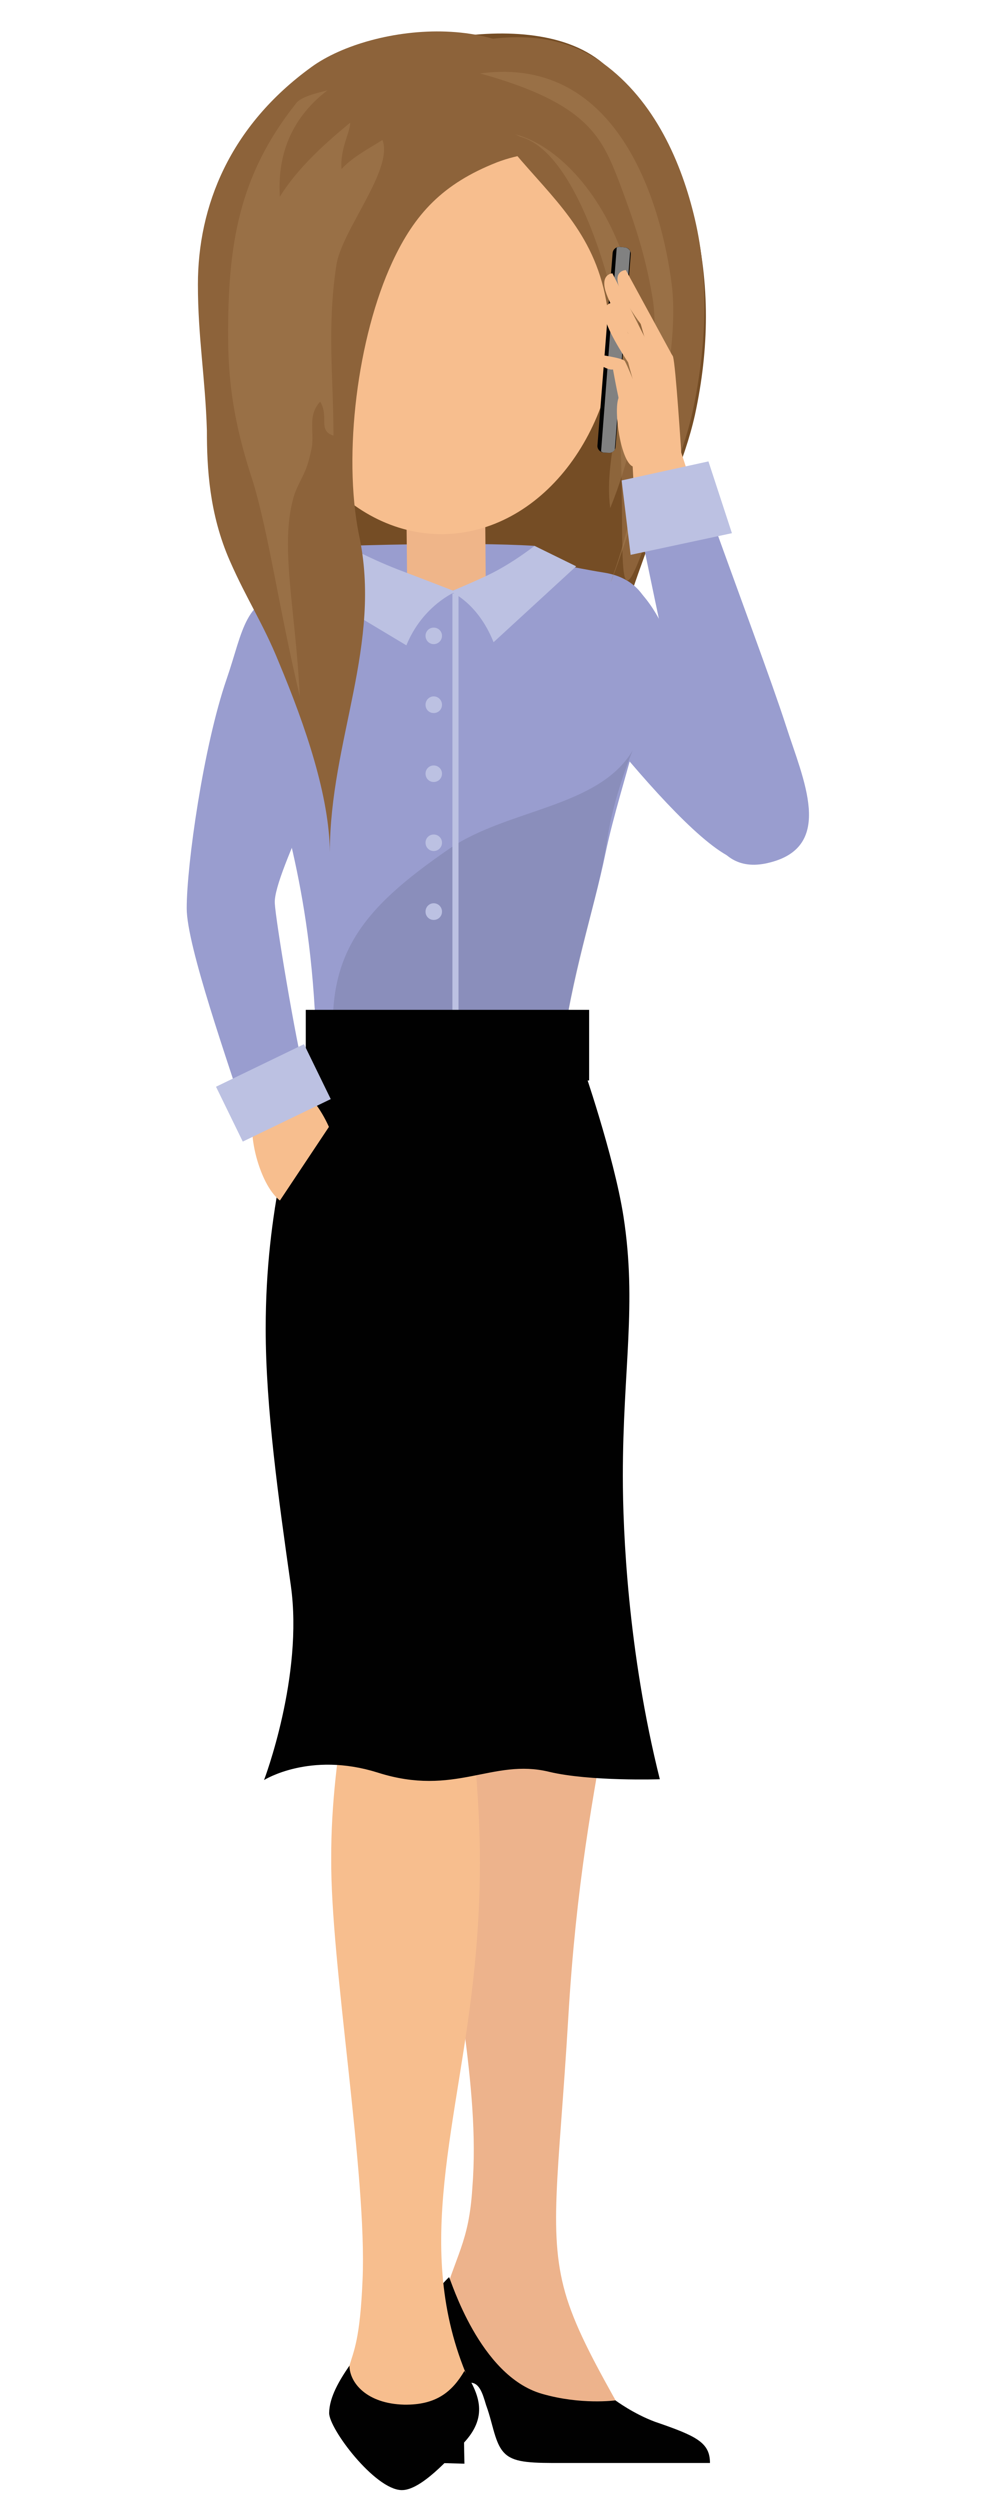 <?xml version="1.0" encoding="utf-8"?>
<!-- Generator: Adobe Illustrator 16.0.0, SVG Export Plug-In . SVG Version: 6.00 Build 0)  -->
<!DOCTYPE svg PUBLIC "-//W3C//DTD SVG 1.1//EN" "http://www.w3.org/Graphics/SVG/1.1/DTD/svg11.dtd">
<svg version="1.1" id="图层_1" xmlns="http://www.w3.org/2000/svg" xmlns:xlink="http://www.w3.org/1999/xlink" x="0px" y="0px"
	 width="100px" height="250px" viewBox="0 0 100 250" enable-background="new 0 0 100 250" xml:space="preserve">
<g>
	<g>
		<g>
			<path fill="#EDB38C" d="M49.961,155.03c-1.107,10.752-5.454,20.895-5.139,31.776c0.118,10.391,3.262,21.469,2.41,32.008
				c-0.344,5.519-1.664,6.577-3.156,11.978c-0.812,2.818,0.965,4.522,3.422,6.483c2.232,1.664,5.186,3.997,7.655,5.696
				c2.304,1.237,8.005-0.072,6.986-1.895c-2.439-4.347-4.381-7.863-5.446-11.221c-1.983-6.348-0.817-12.049,0.13-27.999
				c0.794-13.476,2.434-21.954,4.175-31.658c0.781-5.223,1.083-8.585,0.219-13.997c-0.675-5.133-3.564-12.456-7.911-5.399"/>
		</g>
	</g>
	<g>
		<g>
			<path fill="#010101" d="M44.905,227.719c-1.605,1.475-3.025,4.174-1.705,7.669c1.285,3.35,0.965,8.075,1.119,10.922l2.125,0.06
				c0,0-0.219-7.957,0.284-8.063c1.167-0.278,1.517,0.994,1.877,2.196c0.835,2.256,0.877,4.405,2.387,5.223
				c1.155,0.645,3.121,0.573,6.754,0.573c4.275,0,13.251,0,13.251,0c0-2.053-1.355-2.699-5.482-4.115
				c-2.173-0.804-3.973-2.147-3.973-2.147s-3.457,0.479-7.371-0.664C47.93,237.559,45.077,227.926,44.905,227.719z"/>
		</g>
	</g>
	<g>
		<g>
			<path fill="#F7BE8E" d="M37.332,153.49c-1.355,10.765-4.269,21.481-4.209,32.381c-0.083,10.438,3.6,31.6,3.132,42.127
				c-0.243,5.949-0.9,7.14-1.309,8.566c-1.379,4.513,3.588,7.572,6.442,8.248c2.486,0.597,6.82-3.653,5.423-6.938
				c-5.648-13.109-0.895-25.466,0.663-41.356c1.741-17.822-1.634-24.063,0.326-33.749c0.888-5.198,4.316-0.828,3.552-6.229
				c-0.568-5.175-3.268-12.552-7.768-5.595"/>
		</g>
	</g>
	<g>
		<path fill="#010101" d="M30.719,105.782c-1.51,7.066-4.151,15.012-4.151,27.093c0,7.892,1.297,17.063,2.511,25.654
			c1.291,9.077-2.676,19.479-2.676,19.479s4.559-2.89,11.362-0.752c7.732,2.469,11.475-1.457,17.141-0.077
			c4.091,0.978,11.077,0.746,11.077,0.746c-3.197-12.771-3.7-24.819-3.7-30.326c0-10.634,1.433-17.164,0.06-25.986
			c-0.96-6.098-4.127-15.199-4.127-15.199c-5.69-0.701-15.276-2.391-20.723-1.678"/>
	</g>
	<g>
		<g>
			<path fill="#010101" d="M46.373,244.292c-1.386,1.48-4.286,4.766-6.216,4.719c-2.676-0.048-7.289-6.17-7.242-7.727
				c0.024-1.553,0.983-3.198,2.031-4.72c0.012,1.729,1.741,3.808,5.471,3.902c3.191,0.047,4.79-1.272,6.027-3.375
				C48.014,239.531,48.783,241.716,46.373,244.292z"/>
		</g>
	</g>
	<path fill="#999DCF" d="M58.878,56.699c-7.277-0.266-11.25-1.705-10.516,3.792c0.267,2.075,4.115,2.271,6.52,5.443
		c0,0,17.425,23.834,20.545,19.689c3.215-4.248-6.999-13.893-7.165-15.977C67.972,65.985,65.378,56.95,58.878,56.699z"/>
	<g>
		<path fill="#754D25" d="M43.691,6.586c8.994,0.731,14.956,12.966,17.739,21.127c4.381,12.816,4.108,27.097-2.505,39.021
			c-2.641,4.819-7.561,11.661-13.505,11.083c-7.283-0.861-11.013-13.115-13.908-18.934c-2.001-4.243-4.641-8.585-6.098-13.112
			c-2.375-7.443,0-15.293,2.906-22.004c2.257-5.386,4.791-9.319,9.42-12.532c1.972-1.308,4.5-3.043,7.01-2.182"/>
	</g>
	<g>
		<path fill="#754D25" d="M44.508,3.865c5.364-0.941,11.859-0.844,15.773,2.448c4.967,4.23,7.714,9.829,9.142,15.539
			c1.586,6.625,1.504,13,0.076,19.621c-1.071,4.808-3.256,9.094-4.949,13.846c-4.008,11.066-5.003,15.957-5.341,22.881
			c-3.031-3.929-3.859-8.896-4.28-10.447c-0.711-3.642,0.308-4.583,1.367-8.195c2.315-7.975,7.401-24.639,4.032-33.227
			c-1.959-5.429-6.11-4.748-10.012-9.414c-1.764-2.274-3.73-3.919-4.092-6.764c-0.177-1.667-4.991-4.385-2.492-4.995"/>
	</g>
	<path fill="#999DCF" d="M60.399,57.261c-6.53-1.042-9.958-2.762-9.911,2.297c0.023,1.889,4.043,13.044,4.321,16.667
		c0.368,4.804,8.029,3.228,8.805-2.458c0.663-4.795,1.865-4.129,1.936-6.003C65.704,64.413,66.243,58.193,60.399,57.261z"/>
	<path fill="#999DCF" d="M29.114,59.363c-4.671,0.195-4.79,3.736-6.448,8.529c-2.326,6.749-3.996,18.57-3.996,22.939
		c0,3.763,4.145,15.459,6.11,21.578l5.797-4.36c-1.055-4.183-3.015-16.057-3.097-17.724c-0.189-3.02,7.164-16.329,7.348-20.391
		C34.994,66.566,34.728,59.146,29.114,59.363z"/>
	<path fill="#F7BE8E" d="M26.941,108.319c1.966-1.069,4.736,1.187,6.229,5.038c1.498,3.837,0.515,5.776-1.416,6.856
		c-1.959,1.045-4.132,0.808-5.643-3.049C24.626,113.345,25.005,109.375,26.941,108.319z"/>
	<path fill="#999DCF" d="M34.691,54.585c0,0,11.989-0.421,18.757,0c0,0-6.163,6.075-8.839,6.075
		C39.256,60.66,34.691,54.585,34.691,54.585z"/>
	<polygon fill="#EFB589" points="48.587,59.925 40.73,59.984 40.613,48.057 48.493,47.986 	"/>
	<path fill="#F7BE8E" d="M61.72,31.044c0.13,12.265-7.691,22.259-17.437,22.372c-9.757,0.083-17.75-9.781-17.88-22.037
		c-0.101-12.247,7.703-22.271,17.46-22.354C53.608,8.921,61.613,18.794,61.72,31.044z"/>
	<path fill="#999DCF" d="M60.554,85.305c-1.268,6.158-3.299,11.655-4.56,20.986c0,0-22.321-1.214-22.427-2.12
		c-0.302-2.945-1.741,3.277-2.09-3.186c-0.864-15.005-4.346-21.986-5.074-28.665c-0.557-5.346-2.617-11.308,0.468-12.762
		c4.429-2.099,9.408-1.397,10.438-2.013c2.872-1.678,4.239,1.365,7.43,1.51c3.121,0.122,5.423-3.736,8.16-1.974
		c4.321,2.789,10.841,4.666,11.675,7.442C65.858,68.738,62.116,77.854,60.554,85.305z"/>
	<path opacity="0.1" fill="#010101" d="M44.905,84.89c-8.697,6.021-12.771,10.675-11.338,21.401c0.165,1.14,1.438-1.016,1.285,0
		c2.096,0.66,21.143,0,21.143,0c1.261-9.331,3.796-16.256,4.743-22.481c0.68-4.372,2.534-8.774,2.534-8.774
		C59.872,80.787,50.749,80.873,44.905,84.89z"/>
	<path fill="#BCC1E2" d="M31.477,59.041l9.16,5.494c1.628-4,4.932-5.37,4.932-5.37s-4.37-1.69-5.809-2.227
		c-3.037-1.198-5.068-2.353-5.068-2.353L31.477,59.041z"/>
	<g>
		<path fill="#8D633A" d="M44.484,4.836c5.571-1.51,11.102-1.889,15.797,1.477c5.198,3.766,7.887,9.968,9.206,15.595
			c1.428,6.101,1.173,12.753-0.23,19.269c-1.054,4.74-3.191,8.955-4.896,13.621c-3.926,10.868-0.563-7.599-3.754-24.787
			c-1.249-6.794-5.341-10.19-9.194-14.787c-1.753-2.208-4.72-2.013-5.057-4.808c-0.189-1.633-4.908-4.298-2.457-4.891"/>
	</g>
	<g>
		<rect x="45.242" y="59.346" fill="#BCC1E2" width="0.61" height="44.521"/>
		<path fill="#BCC1E2" d="M44.2,63.575c0,0.468-0.373,0.838-0.829,0.838s-0.818-0.37-0.818-0.838c0-0.449,0.362-0.813,0.818-0.813
			S44.2,63.126,44.2,63.575z"/>
		<path fill="#BCC1E2" d="M44.2,70.473c0,0.48-0.373,0.832-0.829,0.832s-0.818-0.352-0.818-0.832c0-0.455,0.362-0.834,0.818-0.834
			S44.2,70.018,44.2,70.473z"/>
		<path fill="#BCC1E2" d="M44.2,77.362c0,0.48-0.373,0.838-0.829,0.838s-0.818-0.358-0.818-0.838c0-0.45,0.362-0.816,0.818-0.816
			S44.2,76.912,44.2,77.362z"/>
		<path fill="#BCC1E2" d="M44.2,84.269c0,0.468-0.373,0.834-0.829,0.834s-0.818-0.367-0.818-0.834c0-0.459,0.362-0.818,0.818-0.818
			S44.2,83.81,44.2,84.269z"/>
		<path fill="#BCC1E2" d="M44.2,91.167c0,0.468-0.373,0.826-0.829,0.826s-0.818-0.358-0.818-0.826c0-0.471,0.362-0.841,0.818-0.841
			S44.2,90.695,44.2,91.167z"/>
	</g>
	<rect x="30.577" y="100.985" fill="#010101" width="28.336" height="7.064"/>
	<path fill="#BCC1E2" d="M57.617,56.63l-8.26,7.593c-1.592-3.991-4.304-5.059-4.304-5.059s2.972-1.238,4.304-1.931
		c2.267-1.183,4.091-2.649,4.091-2.649L57.617,56.63z"/>
	<g>
		<path fill="#8D633A" d="M58.913,10.359c-0.971,5.738-4.612,4.089-9.23,5.879c-5.4,2.129-8.212,5.146-10.444,9.953
			c-3.499,7.543-4.944,19.242-3.357,27.224c2.398,10.98-2.896,20.664-2.896,31.815c-0.059-5.598-2.385-12.504-5.097-18.987
			c-1.575-3.905-3.191-6.247-4.908-10.163c-2.055-4.683-2.292-9.275-2.292-13.025c-0.159-5.288-0.899-9.334-0.899-14.604
			c0-7.825,3.167-15.833,11.385-21.771c6.016-4.352,21.208-6.169,25.999,3.399"/>
	</g>
	<g opacity="0.5">
		<path fill="#A67D52" d="M29.546,10.416c0.468-0.758,2.269-1.136,3.191-1.379c-2.327,1.791-5.103,4.976-4.754,10.642
			c2.161-3.519,5.891-6.424,7.034-7.413c0,0.989-1.03,2.605-0.865,4.636c1.143-1.24,2.931-2.158,4.092-2.904
			c1.143,2.96-4.163,9.12-4.618,12.59c-0.936,6.169-0.278,11.291-0.278,16.972c-1.605-0.494-0.409-1.903-1.333-3.396
			c-1.379,1.492-0.456,3.212-0.912,4.932c-0.468,2.241-0.924,2.48-1.617,4.215c-1.622,4.92,0.059,11.347,0.492,20.326
			c-2.113-8.979-3.037-15.9-4.636-21.329c-1.627-4.932-2.516-9.119-2.528-14.548C22.773,24.569,23.845,17.634,29.546,10.416"/>
	</g>
	<g opacity="0.5">
		<path fill="#A67D52" d="M48.014,7.346c14.044-1.915,18.194,13.532,19.153,21.06c1.457,11.418-7.751,34.296-5.82,28.997
			c2.794-7.697,4.861-22.375,3.89-27.715c-0.733-4.37-1.859-7.596-3.315-11.492C60.21,13.83,58.913,10.359,48.014,7.346"/>
	</g>
	<g opacity="0.5">
		<path fill="#A67D52" d="M51.542,13.436c8.1,2.17,17.448,17.774,9.479,37.372c-0.729-5.583,2.185-11.406,0.953-17.469
			c-0.723-5.116-4.37-18.194-9.941-19.663"/>
	</g>
	<path fill="#010101" d="M35.272,109.266l-0.433,0.5l-7.348,11.04l1.67,5.817c0,0,9.325-6.86,8.81-7.763"/>
	<polygon fill="#BCC1E2" points="30.399,104.417 33.075,109.909 24.277,114.16 21.601,108.674 	"/>
	<path fill="#999DCF" d="M77.006,86.246c6.473-1.648,3.305-8.328,1.601-13.644c-1.487-4.601-4.583-12.801-8.58-23.965l-6.613,1.312
		c1.137,5.568,4.755,23.103,5.915,27.413C70.251,80.944,71.045,87.813,77.006,86.246z"/>
	<g>
		<polygon fill="#F7BE8E" points="68.126,45.266 69.328,48.946 63.52,51.34 63.266,46.646 		"/>
		<g>
			<path fill="#010101" d="M63.075,25.431c0.023-0.352-0.225-0.674-0.598-0.689l-0.539-0.056c-0.337,0-0.639,0.254-0.675,0.607
				l-1.521,19.272c-0.024,0.334,0.249,0.645,0.586,0.689l0.551,0.027c0.338,0.029,0.651-0.229,0.675-0.578L63.075,25.431z"/>
			<path fill="#818181" d="M62.478,24.741l-0.539-0.056c-0.101,0-0.183,0.041-0.267,0.071l-1.563,20.382
				c0.053,0.053,0.137,0.086,0.219,0.116l0.551,0.027c0.255,0.029,0.479-0.113,0.599-0.311l1.539-19.864
				C62.909,24.925,62.727,24.756,62.478,24.741z"/>
		</g>
		<path fill="#F7BE8E" d="M63.266,46.646c-1.185-0.536-1.931-5.539-1.404-6.877c0.533-1.341,4.921-5.666,5.441-4.088
			c0.261,0.761,0.823,9.586,0.823,9.586S64.443,47.169,63.266,46.646z"/>
		<path fill="#F7BE8E" d="M67.303,35.68l-4.719-8.671c0,0-1.202,0.015-0.723,1.537c0.468,1.569,2.209,3.849,2.209,3.849
			s1.249,4.511,1.693,4.995C66.16,37.838,67.338,36.976,67.303,35.68z"/>
		<path fill="#F7BE8E" d="M66.101,36.947l-4.86-9.612c0,0-1.178,0.042-0.698,1.747c0.497,1.678,2.255,4.218,2.255,4.218
			s1.32,4.977,1.753,5.483C64.982,39.315,66.137,38.374,66.101,36.947z"/>
		<path fill="#F7BE8E" d="M66.112,39.896l-4.849-9.63c0,0-1.201,0.044-0.71,1.75c0.509,1.664,2.256,4.215,2.256,4.215
			s1.319,4.974,1.752,5.5C65.006,42.246,66.148,41.291,66.112,39.896z"/>
		<path fill="#F7BE8E" d="M62.489,36.115c-0.172-0.337-2.966-0.704-2.966-0.704s-0.468,0.523,0.267,0.961
			c0,0,0.994,0.675,1.51,0.574c0.219,1.214,0.84,4.542,1.166,4.98c0.396,0.577,1.616-0.27,1.692-1.693
			C64.158,40.233,63.135,37.358,62.489,36.115z"/>
	</g>
	<polygon fill="#BCC1E2" points="73.193,53.318 70.844,46.139 62.163,48.043 63.063,55.485 	"/>
</g>
</svg>
